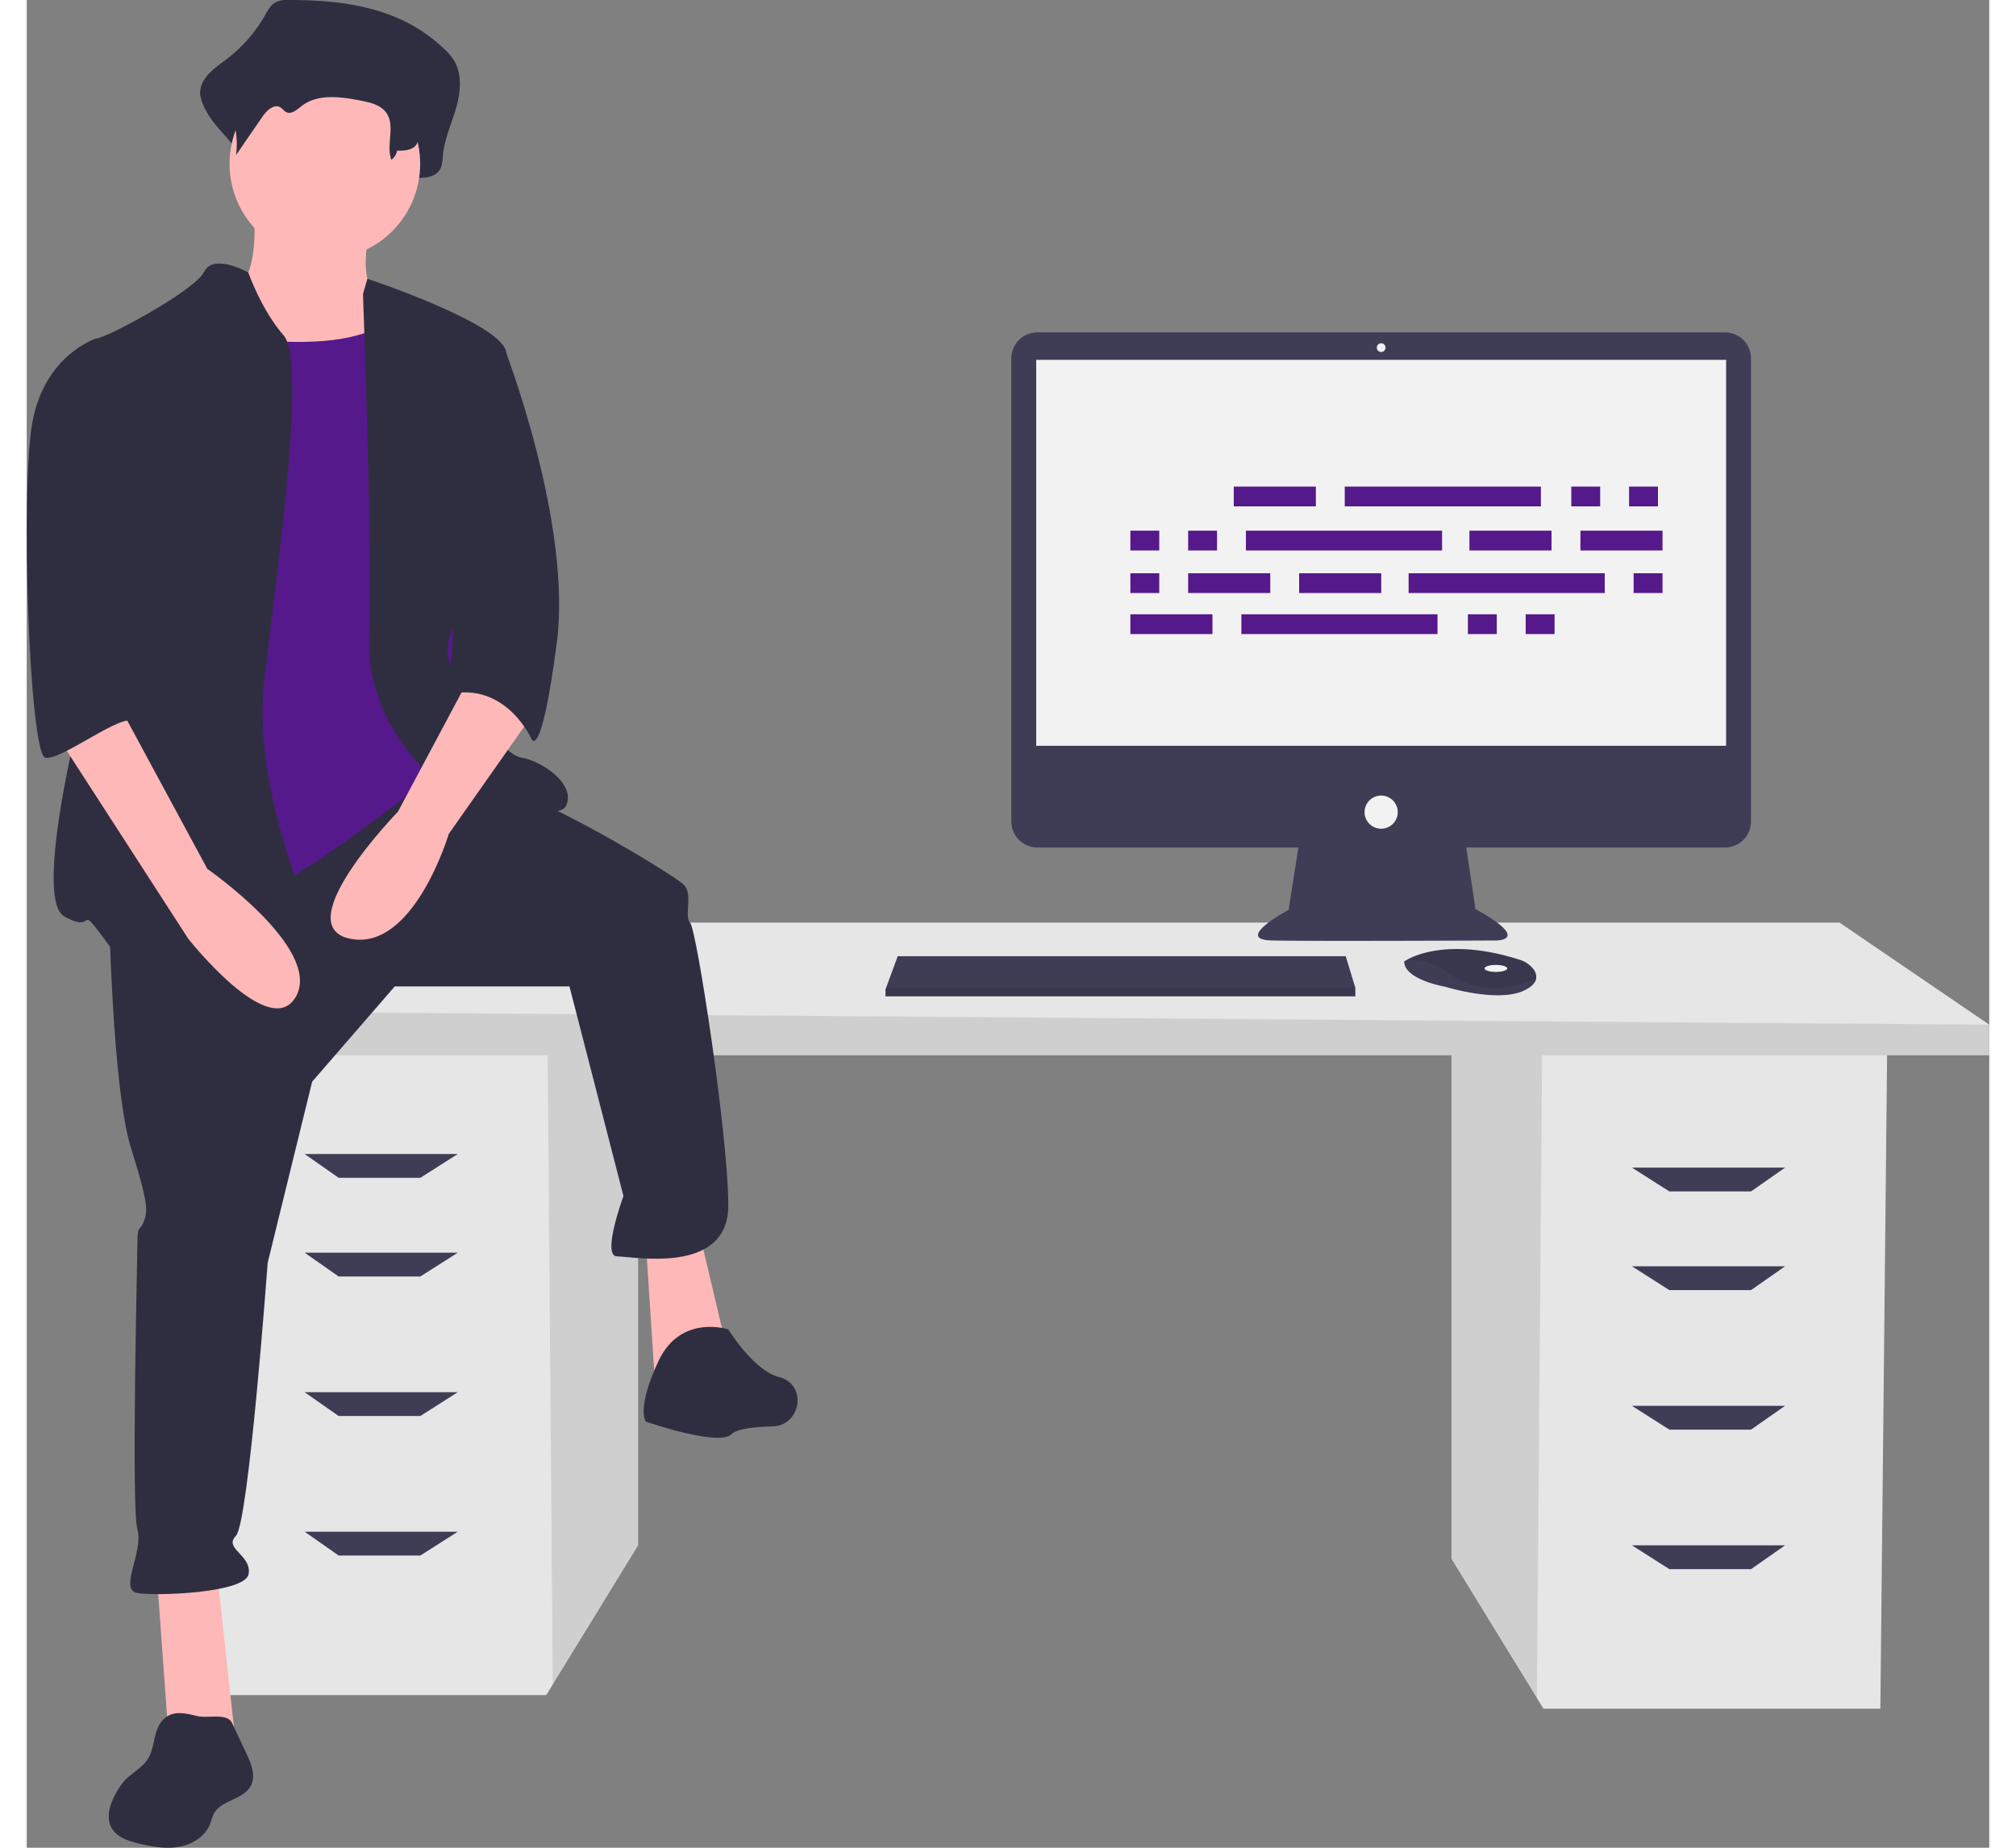 <svg xmlns="http://www.w3.org/2000/svg" id="b52d7e2d-d80f-4111-b6ed-d15502ee1edd" width="600" height="550" data-name="Layer 1" viewBox="0 0 711.188 669.683"><rect x="0" y="0" width="711.188" height="669.683" fill="#808080" stroke="none"/><title>feeling_proud</title><polygon fill="#e6e6e6" points="516.326 380.018 516.326 565.013 547.27 615.443 549.625 619.279 671.722 619.279 674.189 380.018 516.326 380.018"/><polygon points="516.326 380.018 516.326 565.013 547.27 615.443 549.169 380.018 516.326 380.018" opacity=".1"/><polygon fill="#e6e6e6" points="221.566 375.084 221.566 560.08 190.622 610.51 188.267 614.345 66.17 614.345 63.703 375.084 221.566 375.084"/><polygon points="221.566 375.084 221.566 560.08 190.622 610.51 188.723 375.084 221.566 375.084" opacity=".1"/><polygon fill="#e6e6e6" points="711.188 371.385 711.188 382.484 47.67 382.484 47.67 366.451 109.335 334.385 656.923 334.385 711.188 371.385"/><polygon points="711.188 371.385 711.188 382.484 47.67 382.484 47.67 366.451 711.188 371.385" opacity=".1"/><polygon fill="#3f3d56" points="142.635 426.883 113.035 426.883 100.702 418.25 156.201 418.25 142.635 426.883"/><polygon fill="#3f3d56" points="142.635 462.649 113.035 462.649 100.702 454.016 156.201 454.016 142.635 462.649"/><polygon fill="#3f3d56" points="142.635 513.215 113.035 513.215 100.702 504.581 156.201 504.581 142.635 513.215"/><polygon fill="#3f3d56" points="142.635 563.78 113.035 563.78 100.702 555.147 156.201 555.147 142.635 563.78"/><polygon fill="#3f3d56" points="595.257 431.816 624.857 431.816 637.19 423.183 581.691 423.183 595.257 431.816"/><polygon fill="#3f3d56" points="595.257 467.582 624.857 467.582 637.19 458.949 581.691 458.949 595.257 467.582"/><polygon fill="#3f3d56" points="595.257 518.148 624.857 518.148 637.19 509.515 581.691 509.515 595.257 518.148"/><polygon fill="#3f3d56" points="595.257 568.713 624.857 568.713 637.19 560.08 581.691 560.08 595.257 568.713"/><path fill="#3f3d56" d="M859.82,235.615H610.634a9.423,9.423,0,0,0-9.424,9.424V412.897a9.423,9.423,0,0,0,9.424,9.424h94.593l-3.544,22.626s-20.253,10.759-6.013,11.076,81.328,0,81.328,0,12.974,0-7.595-11.392l-3.334-22.31h93.75a9.423,9.423,0,0,0,9.424-9.424V245.039A9.423,9.423,0,0,0,859.82,235.615Z" transform="translate(-244.406 -115.159)"/><rect width="249.996" height="139.871" x="365.823" y="130.424" fill="#f2f2f2"/><circle cx="490.821" cy="125.994" r="1.582" fill="#f2f2f2"/><circle cx="490.821" cy="294.346" r="6.013" fill="#f2f2f2"/><polygon fill="#3f3d56" points="481.452 357.952 481.452 361.117 311.202 361.117 311.202 358.585 311.436 357.952 315.632 346.56 477.971 346.56 481.452 357.952"/><path fill="#3f3d56" d="M791.376,470.013c-.31,1.326-1.481,2.725-4.127,4.047-9.493,4.747-28.797-1.266-28.797-1.266s-14.873-2.532-14.873-9.177a11.866,11.866,0,0,1,1.304-.775c3.991-2.112,17.225-7.322,40.691.221a9.786,9.786,0,0,1,4.46,2.923A4.667,4.667,0,0,1,791.376,470.013Z" transform="translate(-244.406 -115.159)"/><path d="M791.376,470.013c-11.62,4.452-21.977,4.785-32.607-2.598a23.343,23.343,0,0,0-13.886-4.573c3.991-2.112,17.225-7.322,40.691.221a9.786,9.786,0,0,1,4.46,2.923A4.667,4.667,0,0,1,791.376,470.013Z" opacity=".1" transform="translate(-244.406 -115.159)"/><ellipse cx="532.4" cy="350.99" fill="#f2f2f2" rx="4.114" ry="1.266"/><polygon points="481.452 357.952 481.452 361.117 311.202 361.117 311.202 358.585 311.436 357.952 481.452 357.952" opacity=".1"/><path fill="#2f2e41" d="M339.068,115.159a8.554,8.554,0,0,0-4.961,1.108c-1.476,1.011-2.406,2.782-3.356,4.429a52.986,52.986,0,0,1-14.434,16.305c-4.289,3.142-9.742,7.06-9.008,12.853a17.372,17.372,0,0,0,2.091,5.426c3.957,7.987,14.754,14.159,13.692,23.273,3.931-6.581-1.327-9.835,2.604-16.416,1.872-3.134,5.124-6.672,7.951-4.704.946.659,1.568,1.841,2.553,2.419,2.351,1.38,4.853-1.258,6.934-3.126,7.177-6.443,17.383-4.755,26.314-2.747,4.216.948,8.847,2.191,11.34,6.221,3.277,5.298-3.113,11.02-4.728,17.01a3.264,3.264,0,0,0,3.503,4.062c2.68-.264,5.854-.481,6.013-1.657,3.372.12,7.503-.262,8.947-3.772a14.762,14.762,0,0,0,.693-4.293c.53-5.897,3.033-11.277,4.691-16.89s2.379-12.191-.419-17.167a19.864,19.864,0,0,0-3.666-4.456C379.94,117.67,359.063,115.136,339.068,115.159Z" transform="translate(-244.406 -115.159)"/><path fill="#ffb8b8" d="M326.544,190.064s3.453,28.778-9.209,31.081,11.511,41.441,11.511,41.441l57.557,6.907-13.814-46.045s-9.209-3.453-3.453-26.476S326.544,190.064,326.544,190.064Z" transform="translate(-244.406 -115.159)"/><polygon fill="#ffb8b8" points="47.028 569.318 51.633 632.631 75.806 632.631 68.9 569.318 47.028 569.318"/><polygon fill="#ffb8b8" points="224.303 449.6 227.756 502.552 254.233 491.041 243.872 447.298 224.303 449.6"/><path fill="#2f2e41" d="M274.167,442.738s1.151,66.766,8.058,88.637,5.756,23.023,4.605,26.476-2.302,1.151-2.302,6.907-2.302,96.695,0,104.753-6.907,21.872,0,23.023,39.139,0,40.29-6.907-9.209-9.209-4.605-13.814,11.511-98.998,11.511-98.998l16.116-65.615,29.93-34.534H441.082l19.569,75.975s-8.058,21.872-2.302,21.872,40.29,6.907,40.29-18.418S487.127,451.947,484.825,449.645s1.151-10.36-2.302-13.814-43.743-27.627-58.708-32.232S387.857,393.515,387.857,393.515Z" transform="translate(-244.406 -115.159)"/><path fill="#2f2e41" d="M498.639,596.991s-17.267-5.756-25.325,11.511-4.605,21.872-4.605,21.872,26.476,9.209,31.081,4.605c2.003-2.003,8.365-2.699,14.913-2.846,9.973-.224,12.626-14.333,3.207-17.619q-.421-.147-.853-.255C507.848,611.955,498.639,596.991,498.639,596.991Z" transform="translate(-244.406 -115.159)"/><circle cx="108.038" cy="59.365" r="34.534" fill="#ffb8b8"/><path fill="#55198b" d="M307.55,235.534s56.406,11.511,70.219-6.907,19.569,51.801,19.569,51.801l6.907,73.673-10.36,40.29s-54.103,43.743-71.37,47.197-43.743,5.756-43.743,5.756,8.058-127.776,8.058-130.078S307.55,235.534,307.55,235.534Z" transform="translate(-244.406 -115.159)"/><path fill="#2f2e41" d="M324.704,213.945s-12.55-7.189-16.003-.282S273.016,237.836,269.562,237.836s6.907,95.544,2.302,107.056S245.389,440.436,258.051,447.343s3.453-6.907,16.116,10.36,74.824,17.267,78.277,10.36-27.627-58.708-21.872-107.056,14.965-115.114,6.907-124.323S324.704,213.945,324.704,213.945Z" transform="translate(-244.406 -115.159)"/><path fill="#2f2e41" d="M366.258,221.72l1.603-5.518s47.895,15.878,50.198,26.238,1.151,82.882-6.907,88.637-19.569,14.965-11.511,28.778,17.267,28.778,24.174,29.93,19.569,9.209,16.116,17.267-44.894-6.907-44.894-6.907-27.627-20.72-26.476-52.952S366.258,221.72,366.258,221.72Z" transform="translate(-244.406 -115.159)"/><path fill="#ffb8b8" d="M406.548,357.554l-27.627,51.801s-40.29,41.441-17.267,46.045,35.685-37.987,35.685-37.987l29.93-42.592Z" transform="translate(-244.406 -115.159)"/><path fill="#2f2e41" d="M340.75,124.195a7.838,7.838,0,0,0-4.039.783,9.413,9.413,0,0,0-2.732,3.131,39.773,39.773,0,0,1-11.75,11.524c-3.491,2.221-7.93,4.99-7.333,9.084a11.359,11.359,0,0,0,1.702,3.835,30.163,30.163,0,0,1,3.665,18.801l9.6-13.954c1.524-2.215,4.171-4.715,6.472-3.324.77.466,1.276,1.301,2.078,1.71,1.914.975,3.95-.889,5.644-2.21,5.842-4.554,14.15-3.361,21.421-1.942,3.432.67,7.202,1.549,9.231,4.397,3.372,4.733-.149,11.572,1.819,17.04a5.023,5.023,0,0,0,2.079-3.317c2.745.085,6.107-.185,7.283-2.666a9.188,9.188,0,0,0,.564-3.034c.432-4.168,2.469-7.971,3.819-11.938s1.937-8.616-.341-12.133a14.681,14.681,0,0,0-2.984-3.149C374.022,125.97,357.027,124.178,340.75,124.195Z" transform="translate(-244.406 -115.159)"/><path fill="#2f2e41" d="M406.548,237.836l10.725,2.847s24.96,63.919,19.204,107.662-9.209,34.534-9.209,34.534-9.209-20.72-29.93-16.116Z" transform="translate(-244.406 -115.159)"/><path fill="#2f2e41" d="M293.029,739.422c-2.776,3.772-2.219,9.165-4.678,13.151-2.131,3.455-6.148,5.267-8.814,8.329a22.326,22.326,0,0,0-2.266,3.26c-2.473,4.143-4.483,9.452-2.048,13.616,1.959,3.35,6.078,4.66,9.855,5.552,4.774,1.128,9.734,2.031,14.564,1.169s9.549-3.819,11.271-8.412a32.5,32.5,0,0,1,1.205-3.401c2.617-5.153,10.827-5.209,13.506-10.33,1.875-3.584.151-7.916-1.571-11.576l-5.261-11.177c-1.746-3.709-8.824-1.576-12.513-2.465C301.465,735.978,296.491,734.701,293.029,739.422Z" transform="translate(-244.406 -115.159)"/><path fill="#ffb8b8" d="M254.598,380.577l48.348,74.824s29.93,37.987,39.139,20.72-32.232-46.045-32.232-46.045L278.772,372.519Z" transform="translate(-244.406 -115.159)"/><path fill="#2f2e41" d="M278.772,240.138,269.562,237.836s-18.418,5.756-23.023,29.93-1.151,120.869,4.605,122.02,28.427-16.837,32.056-13.023-7.882-15.756-4.429-26.116S278.772,240.138,278.772,240.138Z" transform="translate(-244.406 -115.159)"/><g id="f3c2397c-d780-4cc6-97d8-1503d8277a2c" data-name="Group 13"><rect id="ad41612f-86f7-46b2-a964-3a5da7bcf3cf" width="29.752" height="7.163" x="437.407" y="176.363" fill="#55198b" data-name="Rectangle 55"/><rect id="b9a0b375-cc2a-4c59-8850-661af54e4f62" width="10.468" height="7.163" x="559.722" y="176.363" fill="#55198b" data-name="Rectangle 56"/><rect id="e174c2ab-9bc5-41ec-b37c-b06fbf8a9878" width="10.468" height="7.163" x="580.659" y="176.363" fill="#55198b" data-name="Rectangle 57"/><rect id="ba2479ac-4c7d-43b4-a028-73b1e20e4002" width="71.075" height="7.163" x="477.628" y="176.363" fill="#55198b" data-name="Rectangle 58"/><rect id="ac60ef86-00f2-480b-8171-28b6fdfc1958" width="29.752" height="7.163" x="399.941" y="222.644" fill="#55198b" data-name="Rectangle 59"/><rect id="b3d8298d-cd65-487a-8b19-4cee946356e7" width="10.468" height="7.163" x="522.256" y="222.644" fill="#55198b" data-name="Rectangle 60"/><rect id="ed27f15f-f0c4-4569-8330-a6688f8e356c" width="10.468" height="7.163" x="543.193" y="222.644" fill="#55198b" data-name="Rectangle 61"/><rect id="f685c005-adaf-4d60-acda-005b037d82a6" width="71.075" height="7.163" x="440.162" y="222.644" fill="#55198b" data-name="Rectangle 62"/><rect id="eca7c7fc-83f8-48ca-a588-6606db47af3f" width="29.752" height="7.163" x="522.807" y="192.341" fill="#55198b" data-name="Rectangle 63"/><rect id="a71b5b2f-f8b9-481d-a301-5e3357e5fe42" width="29.752" height="7.163" x="563.028" y="192.341" fill="#55198b" data-name="Rectangle 64"/><rect id="abb3a25a-f854-41fc-8391-e6ad9fbe2417" width="10.468" height="7.163" x="399.941" y="192.341" fill="#55198b" data-name="Rectangle 66"/><rect id="add2b425-b775-4eb5-9c25-8c4c14f957c9" width="10.468" height="7.163" x="420.878" y="192.341" fill="#55198b" data-name="Rectangle 67"/><rect id="b7159612-3b84-4b0b-a885-612eaab04c06" width="71.075" height="7.163" x="441.815" y="192.341" fill="#55198b" data-name="Rectangle 68"/><rect id="edfc7301-4de5-47dc-80e2-1ae2da982d6d" width="29.752" height="7.163" x="461.099" y="207.768" fill="#55198b" data-name="Rectangle 69"/><rect id="e1009f91-6275-4375-80fa-0d778e331fdc" width="29.752" height="7.163" x="420.878" y="207.768" fill="#55198b" data-name="Rectangle 70"/><rect id="a060fb9f-1f1a-4862-9a69-16dd49199e18" width="10.468" height="7.163" x="399.941" y="207.768" fill="#55198b" data-name="Rectangle 71"/><rect id="b6754d5f-104f-449c-b9a9-cf9ac82bf5fe" width="10.468" height="7.163" x="582.312" y="207.768" fill="#55198b" data-name="Rectangle 73"/><rect id="e6ed1ccd-2cfd-450f-a339-07df3a1ee6bb" width="71.075" height="7.163" x="500.768" y="207.768" fill="#55198b" data-name="Rectangle 74"/></g></svg>